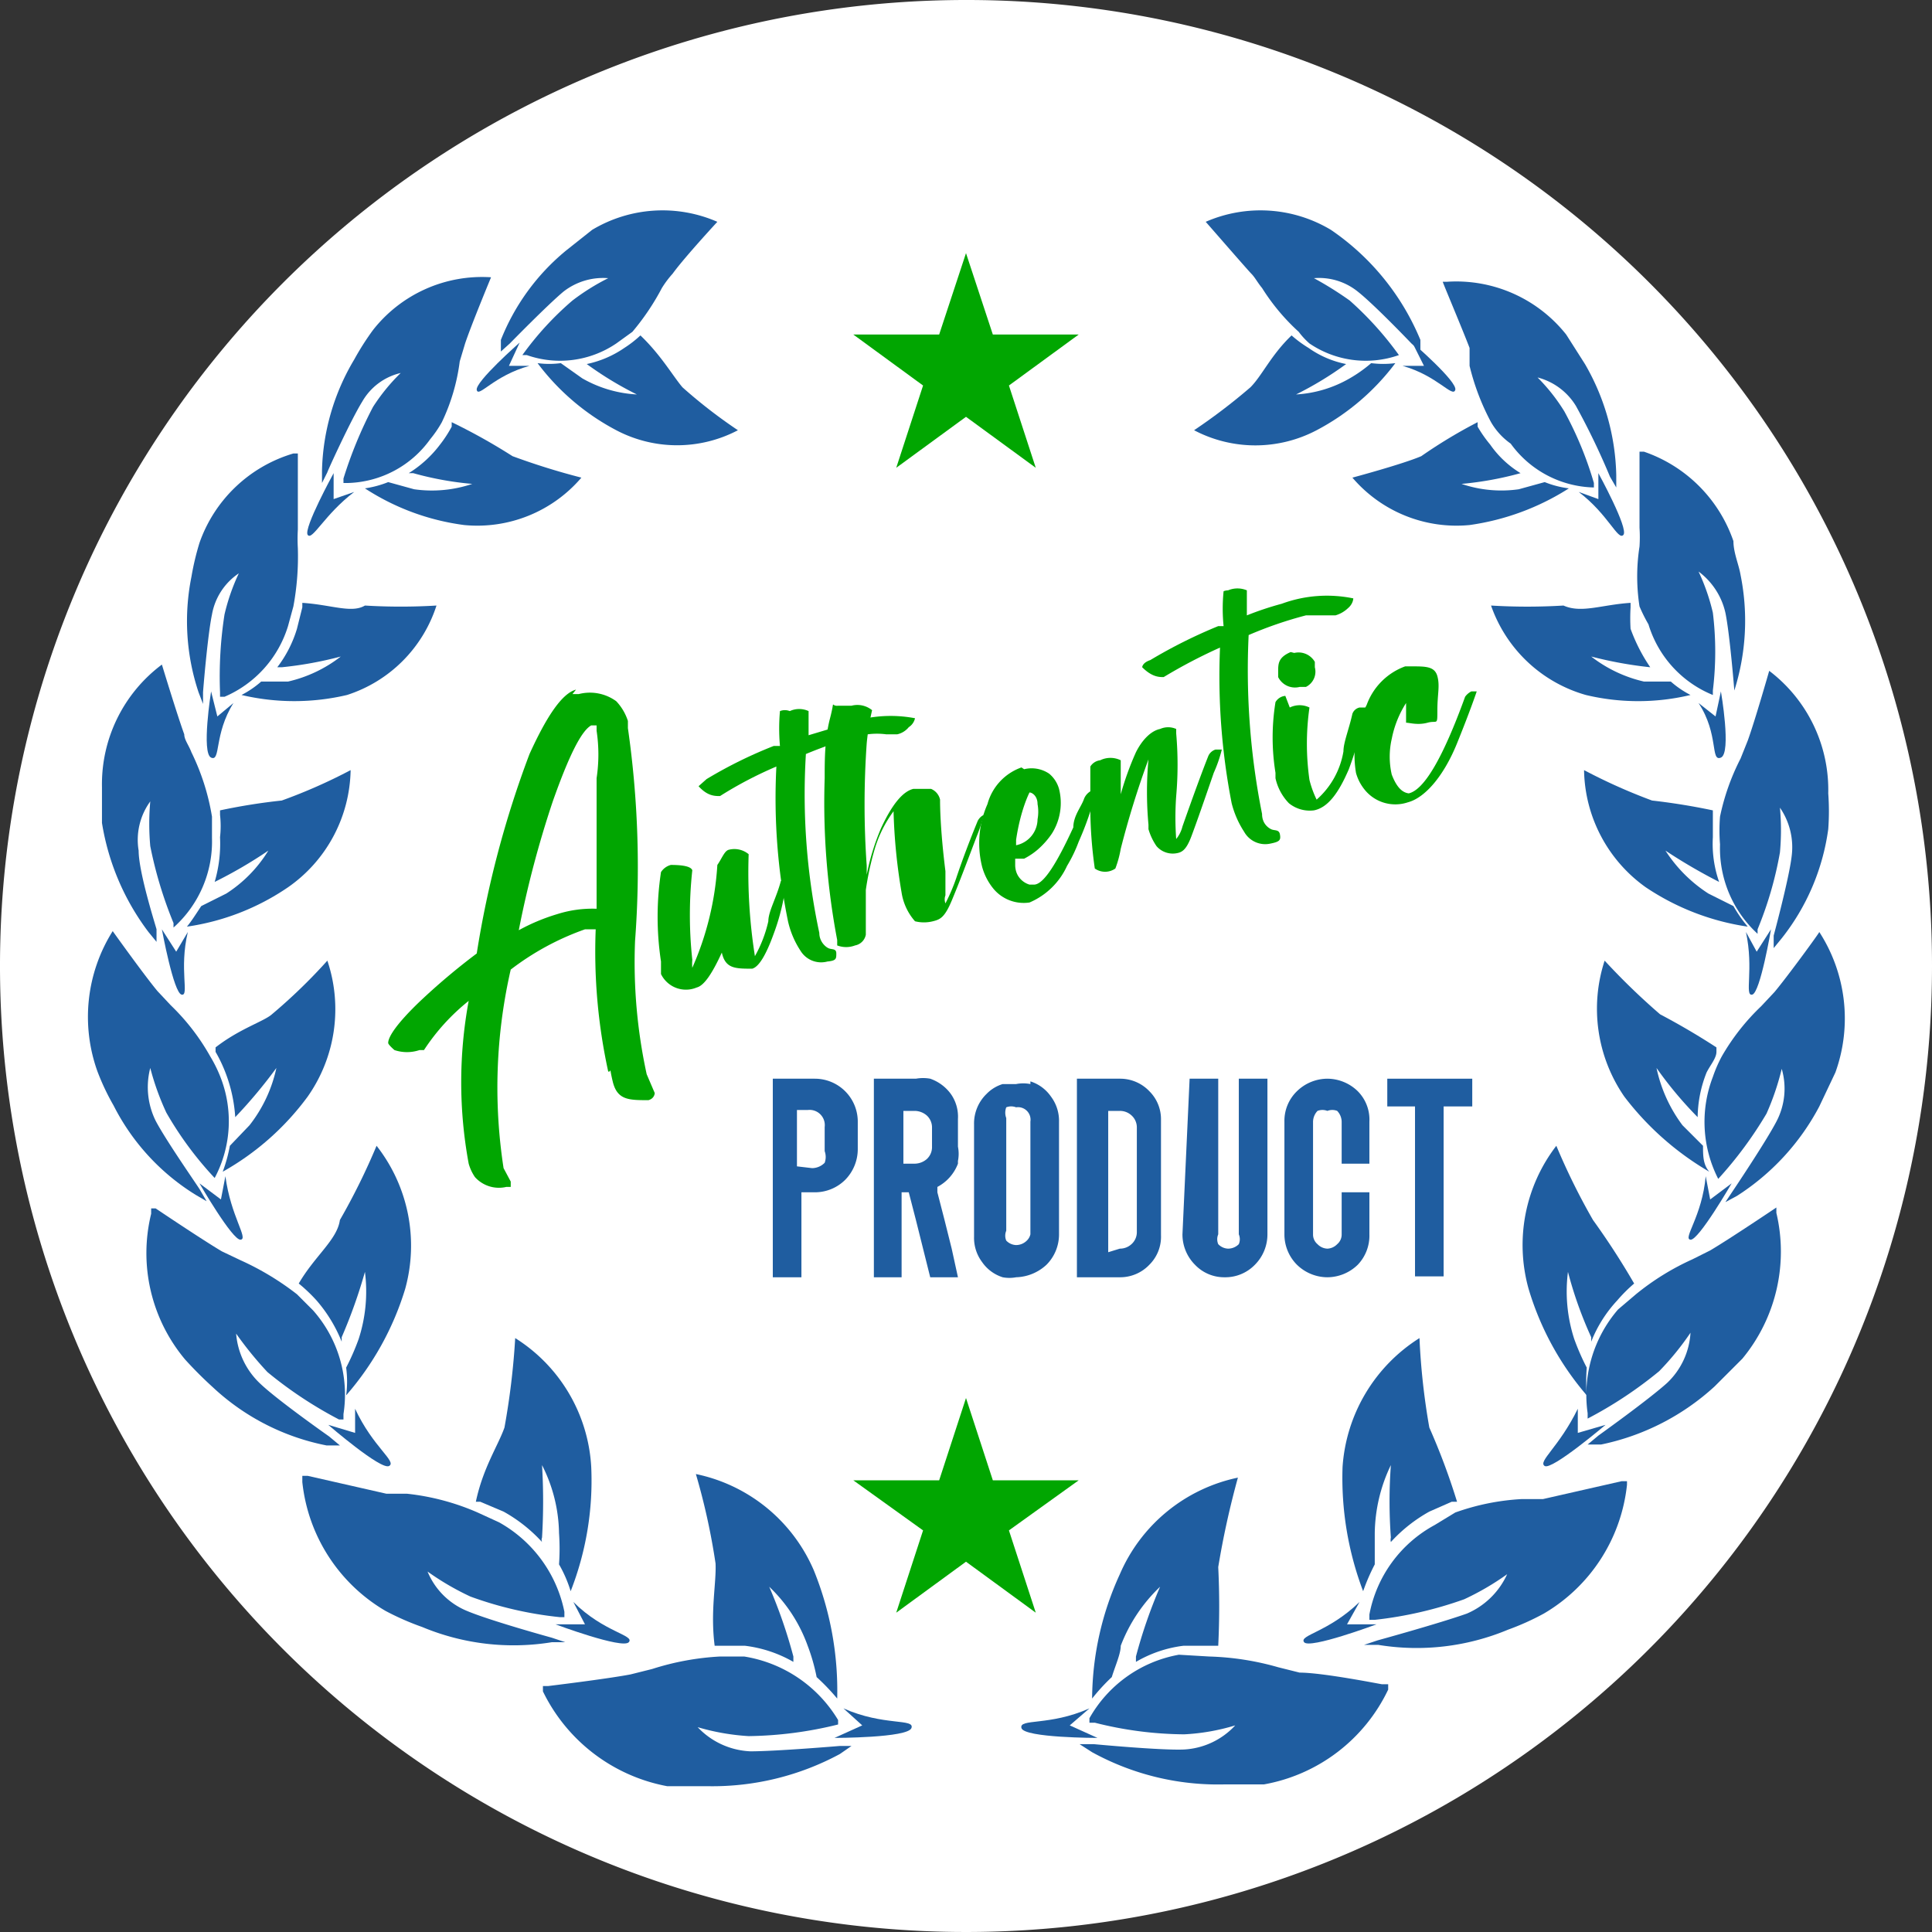 <svg id="Layer_1" data-name="Layer 1" xmlns="http://www.w3.org/2000/svg" viewBox="0 0 21.6 21.6"><rect x="0" y="0" width="21.6" height="21.6" fill="#333333" stroke="none"/><defs><style>.cls-1{fill:#fff;}.cls-1,.cls-2,.cls-3{fill-rule:evenodd;}.cls-2{fill:#1f5da0;}.cls-3{fill:#01a601;}</style></defs><title>MarketPlace_Quality</title><path class="cls-1" d="M526.08,500.2a10.8,10.8,0,1,1-10.8-10.8A10.79,10.79,0,0,1,526.08,500.2Z" transform="translate(-504.48 -489.4)"/><path class="cls-2" d="M512.47,507.8h.06l.28,0a1.43,1.43,0,0,1,.54.18v-.06a5.54,5.54,0,0,0-.27-.78,1.7,1.7,0,0,1,.43.66,2.14,2.14,0,0,1,.1.35,2.43,2.43,0,0,1,.23.24,3.58,3.58,0,0,0-.26-1.43,1.84,1.84,0,0,0-1.32-1.08,7.44,7.44,0,0,1,.22,1C512.49,507.1,512.42,507.41,512.47,507.8Z" transform="translate(-504.48 -489.4)"/><path class="cls-2" d="M512.53,507.92h.27a1.5,1.5,0,0,1,1.05.71l0,.05h0a4.36,4.36,0,0,1-1,.13,2.54,2.54,0,0,1-.57-.1.86.86,0,0,0,.59.27c.29,0,1-.06,1-.06H514l-.13.09a3,3,0,0,1-1.47.36l-.46,0a1.94,1.94,0,0,1-1.39-1.06l0-.06h.06s.66-.08.92-.13l.24-.06A3,3,0,0,1,512.53,507.92Z" transform="translate(-504.48 -489.4)"/><path class="cls-2" d="M513.91,508.5l.21.19-.31.14s.82,0,.86-.11S514.36,508.7,513.91,508.5Z" transform="translate(-504.48 -489.4)"/><path class="cls-2" d="M509.8,506.19l.05,0,.26.11a1.7,1.7,0,0,1,.43.34.07.07,0,0,1,0-.05,6.77,6.77,0,0,0,0-.81,1.73,1.73,0,0,1,.19.76,2.47,2.47,0,0,1,0,.35,1.43,1.43,0,0,1,.13.3,3.39,3.39,0,0,0,.23-1.39,1.82,1.82,0,0,0-.85-1.44,8.28,8.28,0,0,1-.12,1C510.05,505.56,509.88,505.81,509.8,506.19Z" transform="translate(-504.48 -489.4)"/><path class="cls-2" d="M509.82,506.31l.24.11a1.48,1.48,0,0,1,.73,1v.06h-.05a4.14,4.14,0,0,1-1-.23,3,3,0,0,1-.48-.28.81.81,0,0,0,.44.44c.26.11.95.3.95.3l.15.05-.15,0a2.65,2.65,0,0,1-1.45-.17,3,3,0,0,1-.41-.18,1.9,1.9,0,0,1-.93-1.44v-.07l.06,0,.88.2.23,0A2.68,2.68,0,0,1,509.82,506.31Z" transform="translate(-504.48 -489.4)"/><path class="cls-2" d="M510.89,507.31l.13.25-.33,0s.75.28.82.2S511.23,507.65,510.89,507.31Z" transform="translate(-504.48 -489.4)"/><path class="cls-2" d="M507.82,503.75s0,0,0,0a1.8,1.8,0,0,1,.2.19,1.62,1.62,0,0,1,.28.46l0-.05a5.75,5.75,0,0,0,.26-.73,1.72,1.72,0,0,1-.07.75,2.61,2.61,0,0,1-.14.32,1.17,1.17,0,0,1,0,.31,3.24,3.24,0,0,0,.66-1.19,1.81,1.81,0,0,0-.32-1.6,7.37,7.37,0,0,1-.41.83C508.25,503.26,508,503.44,507.82,503.75Z" transform="translate(-504.48 -489.4)"/><path class="cls-2" d="M507.8,503.87l.18.18a1.42,1.42,0,0,1,.34,1.16v.06l-.05,0a4.61,4.61,0,0,1-.8-.53,4.06,4.06,0,0,1-.35-.43.86.86,0,0,0,.27.56c.2.19.77.59.77.59l.12.1-.15,0a2.59,2.59,0,0,1-1.27-.65c-.11-.1-.21-.2-.31-.31a1.85,1.85,0,0,1-.38-1.63v-.06l.05,0s.52.35.74.48l.21.1A3.1,3.1,0,0,1,507.8,503.87Z" transform="translate(-504.48 -489.4)"/><path class="cls-2" d="M508.45,505.15l0,.27-.3-.09s.59.51.68.46S508.65,505.58,508.45,505.15Z" transform="translate(-504.48 -489.4)"/><path class="cls-2" d="M506.89,501.11l0,.05a1.63,1.63,0,0,1,.11.23,1.68,1.68,0,0,1,.11.5l0,0a5.52,5.52,0,0,0,.46-.55,1.57,1.57,0,0,1-.3.64l-.22.23a1.71,1.71,0,0,1-.08.29,3,3,0,0,0,.95-.84,1.7,1.7,0,0,0,.22-1.52,6.17,6.17,0,0,1-.62.6C507.43,500.82,507.16,500.9,506.89,501.11Z" transform="translate(-504.48 -489.4)"/><path class="cls-2" d="M506.83,501.21a1.51,1.51,0,0,1,.11.22,1.35,1.35,0,0,1-.06,1.14l0,0,0,0a3.89,3.89,0,0,1-.54-.73,2.91,2.91,0,0,1-.18-.5.85.85,0,0,0,.06.59c.12.23.5.77.5.78l.07.12-.12-.07a2.5,2.5,0,0,1-.92-1,2.64,2.64,0,0,1-.18-.38,1.8,1.8,0,0,1,.17-1.57l0,0,0,0s.35.49.5.67l.15.16A2.47,2.47,0,0,1,506.83,501.21Z" transform="translate(-504.48 -489.4)"/><path class="cls-2" d="M507,502.55l-.05.26-.24-.18s.37.64.46.63S507.06,503,507,502.55Z" transform="translate(-504.48 -489.4)"/><path class="cls-2" d="M506.94,498.46v.05a1.13,1.13,0,0,1,0,.25,1.52,1.52,0,0,1-.06.5l0,0a5.06,5.06,0,0,0,.6-.35,1.5,1.5,0,0,1-.47.48l-.28.14c-.06.09-.11.17-.16.23a2.68,2.68,0,0,0,1.13-.44,1.63,1.63,0,0,0,.7-1.31,6,6,0,0,1-.77.34A6.72,6.72,0,0,0,506.94,498.46Z" transform="translate(-504.48 -489.4)"/><path class="cls-2" d="M506.85,498.53l0,.24a1.29,1.29,0,0,1-.43,1l0,0v-.05a4.62,4.62,0,0,1-.26-.86,2.78,2.78,0,0,1,0-.5.73.73,0,0,0-.13.55c0,.25.2.87.2.88l0,.14-.09-.11a2.74,2.74,0,0,1-.52-1.22c0-.13,0-.27,0-.4a1.67,1.67,0,0,1,.67-1.37l0,0v0s.17.56.25.78c0,.06.05.12.08.2A2.58,2.58,0,0,1,506.85,498.53Z" transform="translate(-504.48 -489.4)"/><path class="cls-2" d="M506.58,499.82l-.13.22-.16-.25s.13.71.22.73S506.48,500.24,506.58,499.82Z" transform="translate(-504.48 -489.4)"/><path class="cls-2" d="M507.86,496.14v.05l-.06.24a1.34,1.34,0,0,1-.22.43h.05a4.22,4.22,0,0,0,.66-.12,1.51,1.51,0,0,1-.59.28l-.3,0a1.08,1.08,0,0,1-.22.15,2.57,2.57,0,0,0,1.18,0,1.55,1.55,0,0,0,1-1,6.62,6.62,0,0,1-.8,0C508.41,496.26,508.18,496.16,507.86,496.14Z" transform="translate(-504.48 -489.4)"/><path class="cls-2" d="M507.76,496.18l-.06.22a1.26,1.26,0,0,1-.71.79h-.05v-.05a4.52,4.52,0,0,1,.05-.87,2.3,2.3,0,0,1,.16-.46.7.7,0,0,0-.3.46c-.05.24-.1.86-.1.87l0,.13-.05-.13a2.51,2.51,0,0,1-.08-1.29,3,3,0,0,1,.09-.38,1.59,1.59,0,0,1,1.05-1h.05v.05s0,.57,0,.8a1.83,1.83,0,0,0,0,.21A3.05,3.05,0,0,1,507.76,496.18Z" transform="translate(-504.48 -489.4)"/><path class="cls-2" d="M507.09,497.26l-.18.15-.07-.28s-.11.69,0,.74S506.87,497.61,507.09,497.26Z" transform="translate(-504.48 -489.4)"/><path class="cls-2" d="M509.53,494.12l0,.05a1.37,1.37,0,0,1-.13.2,1.29,1.29,0,0,1-.35.32l.05,0a3.57,3.57,0,0,0,.66.12,1.41,1.41,0,0,1-.65.06l-.29-.08a1.13,1.13,0,0,1-.26.07,2.66,2.66,0,0,0,1.11.41,1.53,1.53,0,0,0,1.31-.53,7.88,7.88,0,0,1-.77-.24A6.64,6.64,0,0,0,509.53,494.12Z" transform="translate(-504.48 -489.4)"/><path class="cls-2" d="M509.42,494.12a1.27,1.27,0,0,1-.13.19,1.17,1.17,0,0,1-.92.49h-.05v-.05a4.78,4.78,0,0,1,.33-.8,2.15,2.15,0,0,1,.31-.38.67.67,0,0,0-.43.32c-.13.21-.39.78-.39.79l-.06.12v-.14a2.53,2.53,0,0,1,.36-1.24,3,3,0,0,1,.21-.33,1.55,1.55,0,0,1,1.32-.59h0l0,0s-.22.53-.29.74l-.06.2A2.22,2.22,0,0,1,509.42,494.12Z" transform="translate(-504.48 -489.4)"/><path class="cls-2" d="M508.44,494.9l-.23.08,0-.29s-.34.62-.29.69S508.11,495.15,508.44,494.9Z" transform="translate(-504.48 -489.4)"/><path class="cls-2" d="M511.64,493.15l0,0a1.24,1.24,0,0,1-.18.14,1.16,1.16,0,0,1-.42.18l0,0a3.83,3.83,0,0,0,.56.34,1.37,1.37,0,0,1-.61-.18l-.24-.17a1,1,0,0,1-.26,0,2.63,2.63,0,0,0,.88.75,1.46,1.46,0,0,0,1.36,0,5.66,5.66,0,0,1-.62-.48C512,493.6,511.87,493.37,511.64,493.15Z" transform="translate(-504.48 -489.4)"/><path class="cls-2" d="M511.55,493.11l-.18.13a1.12,1.12,0,0,1-1,.13l-.05,0,0,0a3.46,3.46,0,0,1,.56-.61,2.5,2.5,0,0,1,.4-.25.72.72,0,0,0-.5.15c-.18.15-.6.58-.6.58l-.1.09,0-.13a2.47,2.47,0,0,1,.73-1l.29-.23a1.53,1.53,0,0,1,1.4-.09l0,0,0,0s-.37.4-.5.58a1.11,1.11,0,0,0-.12.16A2.72,2.72,0,0,1,511.55,493.11Z" transform="translate(-504.48 -489.4)"/><path class="cls-2" d="M510.4,493.49h-.23l.12-.26s-.5.44-.48.53S510,493.6,510.4,493.49Z" transform="translate(-504.48 -489.4)"/><path class="cls-2" d="M518.1,507.8H518l-.29,0a1.38,1.38,0,0,0-.53.18s0,0,0-.06a5.54,5.54,0,0,1,.27-.78,1.79,1.79,0,0,0-.44.66c0,.09-.06.22-.1.35a2.19,2.19,0,0,0-.22.24A3.37,3.37,0,0,1,517,507a1.85,1.85,0,0,1,1.32-1.08,9.65,9.65,0,0,0-.22,1A9,9,0,0,1,518.1,507.8Z" transform="translate(-504.48 -489.4)"/><path class="cls-2" d="M518,507.92a3.11,3.11,0,0,1,.77.12l.24.06c.26,0,.91.13.92.13H520l0,.06a1.91,1.91,0,0,1-1.39,1.06l-.45,0a2.92,2.92,0,0,1-1.47-.36l-.14-.09h.16s.74.07,1,.06a.84.84,0,0,0,.58-.27,2.36,2.36,0,0,1-.57.1,4.16,4.16,0,0,1-1-.13h-.06l0-.05a1.44,1.44,0,0,1,1-.71Z" transform="translate(-504.48 -489.4)"/><path class="cls-2" d="M516.66,508.5l-.22.19.31.14s-.82,0-.85-.11S516.21,508.7,516.66,508.5Z" transform="translate(-504.48 -489.4)"/><path class="cls-2" d="M520.77,506.19l-.06,0-.25.11a1.7,1.7,0,0,0-.43.34.11.11,0,0,1,0-.05,5.58,5.58,0,0,1,0-.81,1.8,1.8,0,0,0-.18.76c0,.09,0,.22,0,.35a2.27,2.27,0,0,0-.13.3,3.57,3.57,0,0,1-.23-1.39,1.85,1.85,0,0,1,.86-1.44,7.66,7.66,0,0,0,.11,1A7.45,7.45,0,0,1,520.77,506.19Z" transform="translate(-504.48 -489.4)"/><path class="cls-2" d="M520.75,506.31a2.62,2.62,0,0,1,.74-.15l.24,0,.88-.2.06,0V506a1.9,1.9,0,0,1-.93,1.44,2.87,2.87,0,0,1-.4.18,2.65,2.65,0,0,1-1.45.17l-.16,0,.15-.05s.69-.19,1-.3a.87.87,0,0,0,.45-.44,3,3,0,0,1-.48.28,4.38,4.38,0,0,1-1,.23h-.06v-.06a1.44,1.44,0,0,1,.73-1Z" transform="translate(-504.48 -489.4)"/><path class="cls-2" d="M519.68,507.31l-.14.25.33,0s-.75.28-.81.2S519.33,507.65,519.68,507.31Z" transform="translate(-504.48 -489.4)"/><path class="cls-2" d="M522.75,503.75l0,0a1.7,1.7,0,0,0-.19.19,1.46,1.46,0,0,0-.29.46l0-.05a4.46,4.46,0,0,1-.26-.73,1.72,1.72,0,0,0,.07.75,2.61,2.61,0,0,0,.14.32,2,2,0,0,0,0,.31,3.24,3.24,0,0,1-.65-1.19,1.82,1.82,0,0,1,.31-1.6,7.37,7.37,0,0,0,.41.83A8.44,8.44,0,0,1,522.75,503.75Z" transform="translate(-504.48 -489.4)"/><path class="cls-2" d="M522.77,503.87a2.85,2.85,0,0,1,.63-.39l.2-.1c.22-.13.74-.48.74-.48l0,0,0,.06a1.88,1.88,0,0,1-.38,1.63l-.31.31a2.68,2.68,0,0,1-1.27.65l-.15,0,.12-.1s.56-.4.77-.59a.84.84,0,0,0,.26-.56,3.11,3.11,0,0,1-.35.43,4.61,4.61,0,0,1-.8.53l0,0v-.06a1.46,1.46,0,0,1,.34-1.16Z" transform="translate(-504.48 -489.4)"/><path class="cls-2" d="M522.12,505.15l0,.27.31-.09s-.6.51-.68.46S521.91,505.58,522.12,505.15Z" transform="translate(-504.48 -489.4)"/><path class="cls-2" d="M523.67,501.11l0,.05c0,.07-.07.15-.11.23a1.39,1.39,0,0,0-.1.5l0,0a4.35,4.35,0,0,1-.46-.55,1.63,1.63,0,0,0,.29.64l.23.23c0,.11,0,.21.07.29a3.25,3.25,0,0,1-.95-.84,1.73,1.73,0,0,1-.22-1.52,7.55,7.55,0,0,0,.62.6A8,8,0,0,1,523.67,501.11Z" transform="translate(-504.48 -489.4)"/><path class="cls-2" d="M523.73,501.21a2.48,2.48,0,0,1,.44-.56l.15-.16c.15-.18.5-.66.5-.67l0,0,0,0a1.78,1.78,0,0,1,.18,1.57l-.18.38a2.66,2.66,0,0,1-.92,1l-.13.07.08-.12s.37-.55.49-.78a.79.79,0,0,0,.06-.59,2.92,2.92,0,0,1-.17.5,4.41,4.41,0,0,1-.54.73l0,0,0,0a1.4,1.4,0,0,1-.06-1.14A1.51,1.51,0,0,1,523.73,501.21Z" transform="translate(-504.48 -489.4)"/><path class="cls-2" d="M523.55,502.55l.05.26.24-.18s-.37.64-.46.63S523.51,503,523.55,502.55Z" transform="translate(-504.48 -489.4)"/><path class="cls-2" d="M523.63,498.46v.05l0,.25a1.29,1.29,0,0,0,.07.5l0,0a6.13,6.13,0,0,1-.6-.35,1.6,1.6,0,0,0,.48.48l.28.14a1.52,1.52,0,0,0,.16.23,2.76,2.76,0,0,1-1.14-.44,1.64,1.64,0,0,1-.69-1.31,6.32,6.32,0,0,0,.76.34A7.23,7.23,0,0,1,523.63,498.46Z" transform="translate(-504.48 -489.4)"/><path class="cls-2" d="M523.71,498.53a2.56,2.56,0,0,1,.23-.65l.08-.2c.08-.22.24-.78.24-.78l0,0,0,0a1.67,1.67,0,0,1,.66,1.37,2.71,2.71,0,0,1,0,.4,2.51,2.51,0,0,1-.52,1.22l-.09.11,0-.14s.17-.63.2-.88a.78.78,0,0,0-.13-.55,2.73,2.73,0,0,1,0,.5,4.12,4.12,0,0,1-.25.86l0,.05,0,0a1.3,1.3,0,0,1-.42-1A1.94,1.94,0,0,1,523.71,498.53Z" transform="translate(-504.48 -489.4)"/><path class="cls-2" d="M524,499.82l.12.22.16-.25s-.12.71-.21.73S524.09,500.24,524,499.82Z" transform="translate(-504.48 -489.4)"/><path class="cls-2" d="M522.71,496.14v.05a2,2,0,0,0,0,.24,1.92,1.92,0,0,0,.22.43h0a4.49,4.49,0,0,1-.66-.12,1.51,1.51,0,0,0,.59.28l.3,0a1.08,1.08,0,0,0,.22.15,2.52,2.52,0,0,1-1.17,0,1.58,1.58,0,0,1-1.06-1,6.69,6.69,0,0,0,.81,0C522.16,496.26,522.39,496.16,522.71,496.14Z" transform="translate(-504.48 -489.4)"/><path class="cls-2" d="M522.81,496.18a2.17,2.17,0,0,1,0-.67,1.62,1.62,0,0,0,0-.21c0-.23,0-.79,0-.8v-.05h.05a1.61,1.61,0,0,1,1,1c0,.13.06.26.08.38a2.58,2.58,0,0,1-.07,1.29l0,.13,0-.13s-.05-.63-.1-.87a.79.79,0,0,0-.3-.46,2.3,2.3,0,0,1,.16.46,3.58,3.58,0,0,1,0,.87v.05h0a1.24,1.24,0,0,1-.72-.79A1.74,1.74,0,0,1,522.81,496.18Z" transform="translate(-504.48 -489.4)"/><path class="cls-2" d="M523.47,497.26l.19.15.06-.28s.12.69,0,.74S523.7,497.61,523.47,497.26Z" transform="translate(-504.48 -489.4)"/><path class="cls-2" d="M521,494.12s0,0,0,.05a1.43,1.43,0,0,0,.14.2,1.13,1.13,0,0,0,.34.32l0,0a3.71,3.71,0,0,1-.66.12,1.38,1.38,0,0,0,.64.06l.29-.08a1.08,1.08,0,0,0,.27.07,2.78,2.78,0,0,1-1.11.41,1.53,1.53,0,0,1-1.31-.53s.56-.15.77-.24A5.61,5.61,0,0,1,521,494.12Z" transform="translate(-504.48 -489.4)"/><path class="cls-2" d="M521.15,494.12a2.65,2.65,0,0,1-.24-.63c0-.07,0-.14,0-.2-.08-.21-.3-.73-.3-.74l0,0h.05a1.57,1.57,0,0,1,1.33.59l.21.33a2.58,2.58,0,0,1,.35,1.24v.14l-.07-.12a8.07,8.07,0,0,0-.38-.79.71.71,0,0,0-.43-.32,2.08,2.08,0,0,1,.3.38,4,4,0,0,1,.33.8l0,.05h0a1.18,1.18,0,0,1-.93-.49A.76.76,0,0,1,521.15,494.12Z" transform="translate(-504.48 -489.4)"/><path class="cls-2" d="M522.13,494.9l.22.08,0-.29s.34.62.28.69S522.46,495.15,522.13,494.9Z" transform="translate(-504.48 -489.4)"/><path class="cls-2" d="M518.92,493.15l0,0a1.33,1.33,0,0,0,.19.14,1.09,1.09,0,0,0,.42.18l0,0a3.83,3.83,0,0,1-.56.34,1.35,1.35,0,0,0,.6-.18,1.54,1.54,0,0,0,.24-.17,1.06,1.06,0,0,0,.27,0,2.63,2.63,0,0,1-.88.75,1.47,1.47,0,0,1-1.37,0,6.6,6.6,0,0,0,.63-.48C518.59,493.6,518.69,493.37,518.92,493.15Z" transform="translate(-504.48 -489.4)"/><path class="cls-2" d="M519,493.11a2.35,2.35,0,0,1-.41-.49c-.05-.06-.08-.12-.12-.16s-.5-.57-.51-.58l0,0,0,0a1.53,1.53,0,0,1,1.4.09,2.77,2.77,0,0,1,1,1.23l0,.13-.1-.09s-.41-.43-.6-.58a.69.69,0,0,0-.49-.15,3.89,3.89,0,0,1,.4.25,3.7,3.7,0,0,1,.55.61l0,0,0,0a1.12,1.12,0,0,1-1-.13A.83.83,0,0,1,519,493.11Z" transform="translate(-504.48 -489.4)"/><path class="cls-2" d="M520.16,493.49h.24l-.13-.26s.51.44.48.53S520.55,493.6,520.16,493.49Z" transform="translate(-504.48 -489.4)"/><polygon class="cls-3" points="10.8 2.83 11.1 3.74 12.06 3.74 11.28 4.31 11.58 5.23 10.8 4.66 10.02 5.23 10.32 4.31 9.54 3.74 10.5 3.74 10.8 2.83"/><polygon class="cls-3" points="10.8 15.63 11.1 16.55 12.06 16.55 11.28 17.11 11.58 18.03 10.8 17.46 10.02 18.03 10.32 17.11 9.54 16.55 10.5 16.55 10.8 15.63"/><path class="cls-3" d="M510.88,497.16l.07,0a.5.5,0,0,1,.42.08.58.58,0,0,1,.13.22l0,.08a10.94,10.94,0,0,1,.08,2.38,5.88,5.88,0,0,0,.13,1.49v0l.09.21s0,.06-.07.08c-.22,0-.35,0-.4-.21s0-.1-.05-.11a6.27,6.27,0,0,1-.14-1.59l-.12,0h0a3,3,0,0,0-.83.45,5.91,5.91,0,0,0-.08,2.22l.08.15v0l0,.06-.05,0a.36.36,0,0,1-.35-.11.51.51,0,0,1-.07-.15,5,5,0,0,1,0-1.82,2.35,2.35,0,0,0-.5.55l-.05,0a.44.44,0,0,1-.28,0s-.07-.06-.07-.08h0c0-.07.1-.22.35-.46a7.32,7.32,0,0,1,.64-.54,11.22,11.22,0,0,1,.59-2.23c.2-.44.37-.68.52-.72Zm-.6,2.64h0a2.2,2.2,0,0,1,.43-.18,1.3,1.3,0,0,1,.44-.06c0-.39,0-.88,0-1.46a1.77,1.77,0,0,0,0-.53l0-.06a0,0,0,0,0-.06,0c-.11.06-.25.34-.43.85A11.43,11.43,0,0,0,510.28,499.8Z" transform="translate(-504.48 -489.4)"/><path class="cls-3" d="M512.63,498.9h0a.25.25,0,0,1,.22.05,6,6,0,0,0,.07,1.14h0a1.44,1.44,0,0,0,.15-.39c0-.11.09-.26.14-.45,0,0,0,0,0,0h0l.06,0v0a2.42,2.42,0,0,1-.14.59q-.13.36-.24.39h0c-.19,0-.3,0-.34-.18-.11.24-.2.37-.28.39h0a.31.31,0,0,1-.4-.15l0-.06,0-.08a3.33,3.33,0,0,1,0-1,.19.19,0,0,1,.11-.08q.22,0,.24.06a4.63,4.63,0,0,0,0,1,.51.51,0,0,0,0,.09h0l0,0a3.34,3.34,0,0,0,.28-1.15C512.55,499,512.58,498.91,512.63,498.9Z" transform="translate(-504.48 -489.4)"/><path class="cls-3" d="M513.31,497.35h0a.25.25,0,0,1,.21,0l0,0s0,.09,0,.27h0l.4-.12a1.45,1.45,0,0,1,.79-.07v0h0a.16.16,0,0,1-.07.1.23.23,0,0,1-.13.08h-.12a.78.78,0,0,0-.21,0h-.05a5.49,5.49,0,0,0-.64.22,7.4,7.4,0,0,0,.15,2v0c0,.09.06.15.1.17s.09,0,.09.06,0,.08-.1.09h0a.27.27,0,0,1-.3-.12,1,1,0,0,1-.14-.33,6.86,6.86,0,0,1-.13-1.73h0a4.38,4.38,0,0,0-.63.33c-.06,0-.14,0-.24-.11a.09.09,0,0,1,0,0h0s0,0,.09-.08a5,5,0,0,1,.75-.37s.07,0,.07,0a2.19,2.19,0,0,1,0-.39A.15.15,0,0,1,513.31,497.35Z" transform="translate(-504.48 -489.4)"/><path class="cls-3" d="M514,497.29h0a.26.26,0,0,1,.23.05l0,0a2.83,2.83,0,0,0-.06.37,9.8,9.8,0,0,0,0,1.37v.1h0a2.57,2.57,0,0,1,.16-.52c.12-.26.24-.41.36-.44h.2a.17.17,0,0,1,.1.12v0c0,.05,0,.32.06.8q0,.18,0,.27a.13.13,0,0,0,0,.09,2.11,2.11,0,0,0,.12-.28c.07-.21.15-.42.24-.64a.15.15,0,0,1,.07-.07h0s0,0,0,0v0a1.92,1.92,0,0,1-.08.24c-.11.29-.2.53-.28.72s-.13.21-.21.23a.41.41,0,0,1-.2,0,.63.63,0,0,1-.15-.32,6.33,6.33,0,0,1-.09-.91h0a1.36,1.36,0,0,0-.21.42,3.26,3.26,0,0,0-.1.46c0,.1,0,.27,0,.5a.15.15,0,0,1-.12.12h0a.28.28,0,0,1-.2,0h0l0-.06a8.23,8.23,0,0,1-.14-1.81c0-.21,0-.44.06-.67s0-.13.09-.14Z" transform="translate(-504.48 -489.4)"/><path class="cls-3" d="M515.93,498h0a.35.35,0,0,1,.28.05.34.34,0,0,1,.11.17.64.64,0,0,1-.08.5.93.93,0,0,1-.16.18.78.78,0,0,1-.15.1l-.1,0v.07c0,.13.09.2.16.22h.05c.11,0,.26-.25.44-.64,0-.13.09-.23.12-.32a.17.17,0,0,1,.11-.1h0s0,0,0,0h0s0,.05,0,.11a3.45,3.45,0,0,1-.17.47,1.58,1.58,0,0,1-.13.27.81.81,0,0,1-.42.41h0a.44.44,0,0,1-.4-.15.66.66,0,0,1-.13-.25v0a1.08,1.08,0,0,1,.06-.7.6.6,0,0,1,.38-.41Zm-.09.85h0a.3.3,0,0,0,.24-.29.47.47,0,0,0,0-.17c0-.09-.06-.13-.09-.13h0s-.1.19-.15.53Z" transform="translate(-504.48 -489.4)"/><path class="cls-3" d="M517.45,497.55h0a.22.22,0,0,1,.18,0l0,.05a4,4,0,0,1,0,.7,3.32,3.32,0,0,0,0,.48h0a.35.35,0,0,0,.07-.14c.13-.37.23-.64.29-.79a.13.13,0,0,1,.08-.07s.07,0,.07,0h0a1.52,1.52,0,0,1-.09.26c-.11.32-.19.55-.25.71s-.11.18-.17.19h0a.24.24,0,0,1-.22-.08.66.66,0,0,1-.09-.19l0-.05a4,4,0,0,1,0-.73h0a10.17,10.17,0,0,0-.31,1,1.19,1.19,0,0,1-.06.22l0,0a.2.2,0,0,1-.23,0l0,0v0a4.89,4.89,0,0,1-.05-.64c0-.25,0-.42,0-.5a.15.15,0,0,1,.11-.07.26.26,0,0,1,.23,0v0h0v.38h0a3.36,3.36,0,0,1,.17-.47C517.25,497.67,517.35,497.57,517.45,497.55Z" transform="translate(-504.48 -489.4)"/><path class="cls-3" d="M518.21,496h0a.27.27,0,0,1,.21,0v0s0,.1,0,.28h0a3.49,3.49,0,0,1,.39-.13,1.46,1.46,0,0,1,.8-.06h0s0,.06-.06.11a.34.34,0,0,1-.14.08h-.11l-.22,0,0,0a4.46,4.46,0,0,0-.64.22,8.2,8.2,0,0,0,.15,2v0c0,.1.06.15.1.17s.09,0,.1.06,0,.08-.1.1h0a.27.27,0,0,1-.3-.13,1.06,1.06,0,0,1-.14-.32,7.42,7.42,0,0,1-.13-1.74h0a5.82,5.82,0,0,0-.63.33c-.05,0-.13,0-.24-.11l0,0h0s0-.05.09-.08a5.62,5.62,0,0,1,.76-.38s.07,0,.06,0a1.93,1.93,0,0,1,0-.39A.15.15,0,0,1,518.21,496Z" transform="translate(-504.48 -489.4)"/><path class="cls-3" d="M518.9,497.31h0a.25.25,0,0,1,.22,0l0,0h0a2.87,2.87,0,0,0,0,.81,1.13,1.13,0,0,0,.08.22.92.92,0,0,0,.3-.54c0-.1.06-.24.1-.42a.11.11,0,0,1,.08-.07h0s.06,0,.07,0v0a4,4,0,0,1-.19.69c-.12.28-.24.43-.39.46h0a.37.37,0,0,1-.28-.08.58.58,0,0,1-.15-.28v-.06a2.47,2.47,0,0,1,0-.79.14.14,0,0,1,.11-.07Zm.05-.61a.21.21,0,0,1,.23.1l0,.06a.19.19,0,0,1-.1.22l-.07,0a.21.21,0,0,1-.24-.11v-.06c0-.09,0-.16.14-.22Z" transform="translate(-504.48 -489.4)"/><path class="cls-3" d="M520.19,496.85l.07,0c.16,0,.26,0,.29.11s0,.2,0,.38,0,.11-.11.14-.2,0-.24,0h0v-.22h0a1.15,1.15,0,0,0-.16.4.89.89,0,0,0,0,.4v0c.05.13.11.2.19.21h0q.26-.06.63-1.08a.19.19,0,0,1,.07-.06h0s0,0,.06,0v0s-.07.21-.22.58-.36.61-.55.66h0a.44.44,0,0,1-.49-.15.51.51,0,0,1-.09-.18v0a1.22,1.22,0,0,1,.12-.76A.72.72,0,0,1,520.19,496.85Z" transform="translate(-504.48 -489.4)"/><path class="cls-2" d="M513.12,501.46h.47a.48.48,0,0,1,.48.48v.31a.49.49,0,0,1-.14.34.48.48,0,0,1-.34.14h-.15v.95h-.32v-2.22Zm.44,1h0a.2.2,0,0,0,.14-.06.19.19,0,0,0,0-.13V502a.17.17,0,0,0-.19-.19h-.12v.63Z" transform="translate(-504.48 -489.4)"/><path class="cls-2" d="M515.19,502.41h0a.49.49,0,0,1-.23.26l0,.06.08.31.08.32.07.32h-.31l-.08-.32-.08-.32-.08-.31h-.08v.95h-.31v-2.22h.47a.45.45,0,0,1,.16,0,.48.48,0,0,1,.23.17.44.44,0,0,1,.08.28v.31a.41.41,0,0,1,0,.16Zm-.61,0h.13a.21.21,0,0,0,.13-.05.18.18,0,0,0,.06-.14h0V502h0a.18.18,0,0,0-.06-.13.21.21,0,0,0-.13-.05h-.13Z" transform="translate(-504.48 -489.4)"/><path class="cls-2" d="M516,501.49h0a.44.44,0,0,1,.23.17.45.45,0,0,1,.09.28v1.26a.48.48,0,0,1-.14.34.52.52,0,0,1-.34.14.4.4,0,0,1-.15,0,.44.44,0,0,1-.23-.17.45.45,0,0,1-.09-.28v-1.26a.46.46,0,0,1,.14-.34.42.42,0,0,1,.18-.11l.15,0a.41.41,0,0,1,.16,0Zm0,1.71h0v-1.26a.14.14,0,0,0-.16-.16.15.15,0,0,0-.11,0,.17.17,0,0,0,0,.12v1.26a.14.14,0,0,0,0,.11.16.16,0,0,0,.11.05.17.17,0,0,0,.12-.05A.14.14,0,0,0,516,503.2Z" transform="translate(-504.48 -489.4)"/><path class="cls-2" d="M516.56,501.46H517a.45.45,0,0,1,.33.14.44.44,0,0,1,.13.32v1.29a.44.44,0,0,1-.13.33.45.45,0,0,1-.33.14h-.48v-2.22Zm.44,1.9h0a.19.19,0,0,0,.13-.05.18.18,0,0,0,.06-.14V502a.18.18,0,0,0-.06-.13.19.19,0,0,0-.13-.05h-.13v1.58Z" transform="translate(-504.48 -489.4)"/><path class="cls-2" d="M517.7,503.2h0a.48.48,0,0,0,.14.34.45.45,0,0,0,.33.14.46.46,0,0,0,.34-.14.48.48,0,0,0,.14-.34v-1.74h-.32v1.74a.14.14,0,0,1,0,.11.17.17,0,0,1-.12.05.16.16,0,0,1-.11-.05.14.14,0,0,1,0-.11v-1.74h-.32Z" transform="translate(-504.48 -489.4)"/><path class="cls-2" d="M519.79,501.94h0a.45.45,0,0,0-.13-.34.49.49,0,0,0-.34-.14h0a.49.49,0,0,0-.34.14.46.46,0,0,0-.14.34v1.26a.48.48,0,0,0,.14.34.49.49,0,0,0,.34.14h0a.49.49,0,0,0,.34-.14.47.47,0,0,0,.13-.34v-.47h-.31v.47a.14.14,0,0,1-.05.11.16.16,0,0,1-.11.05h0a.16.16,0,0,1-.11-.05.14.14,0,0,1-.05-.11v-1.26a.18.18,0,0,1,.05-.12.15.15,0,0,1,.11,0h0a.15.15,0,0,1,.11,0,.18.18,0,0,1,.05.12v.47h.31Z" transform="translate(-504.48 -489.4)"/><polygon class="cls-2" points="16.46 12.06 16.46 12.06 15.51 12.06 15.51 12.37 15.82 12.37 15.82 14.27 16.14 14.27 16.14 12.37 16.46 12.37 16.46 12.06"/></svg>